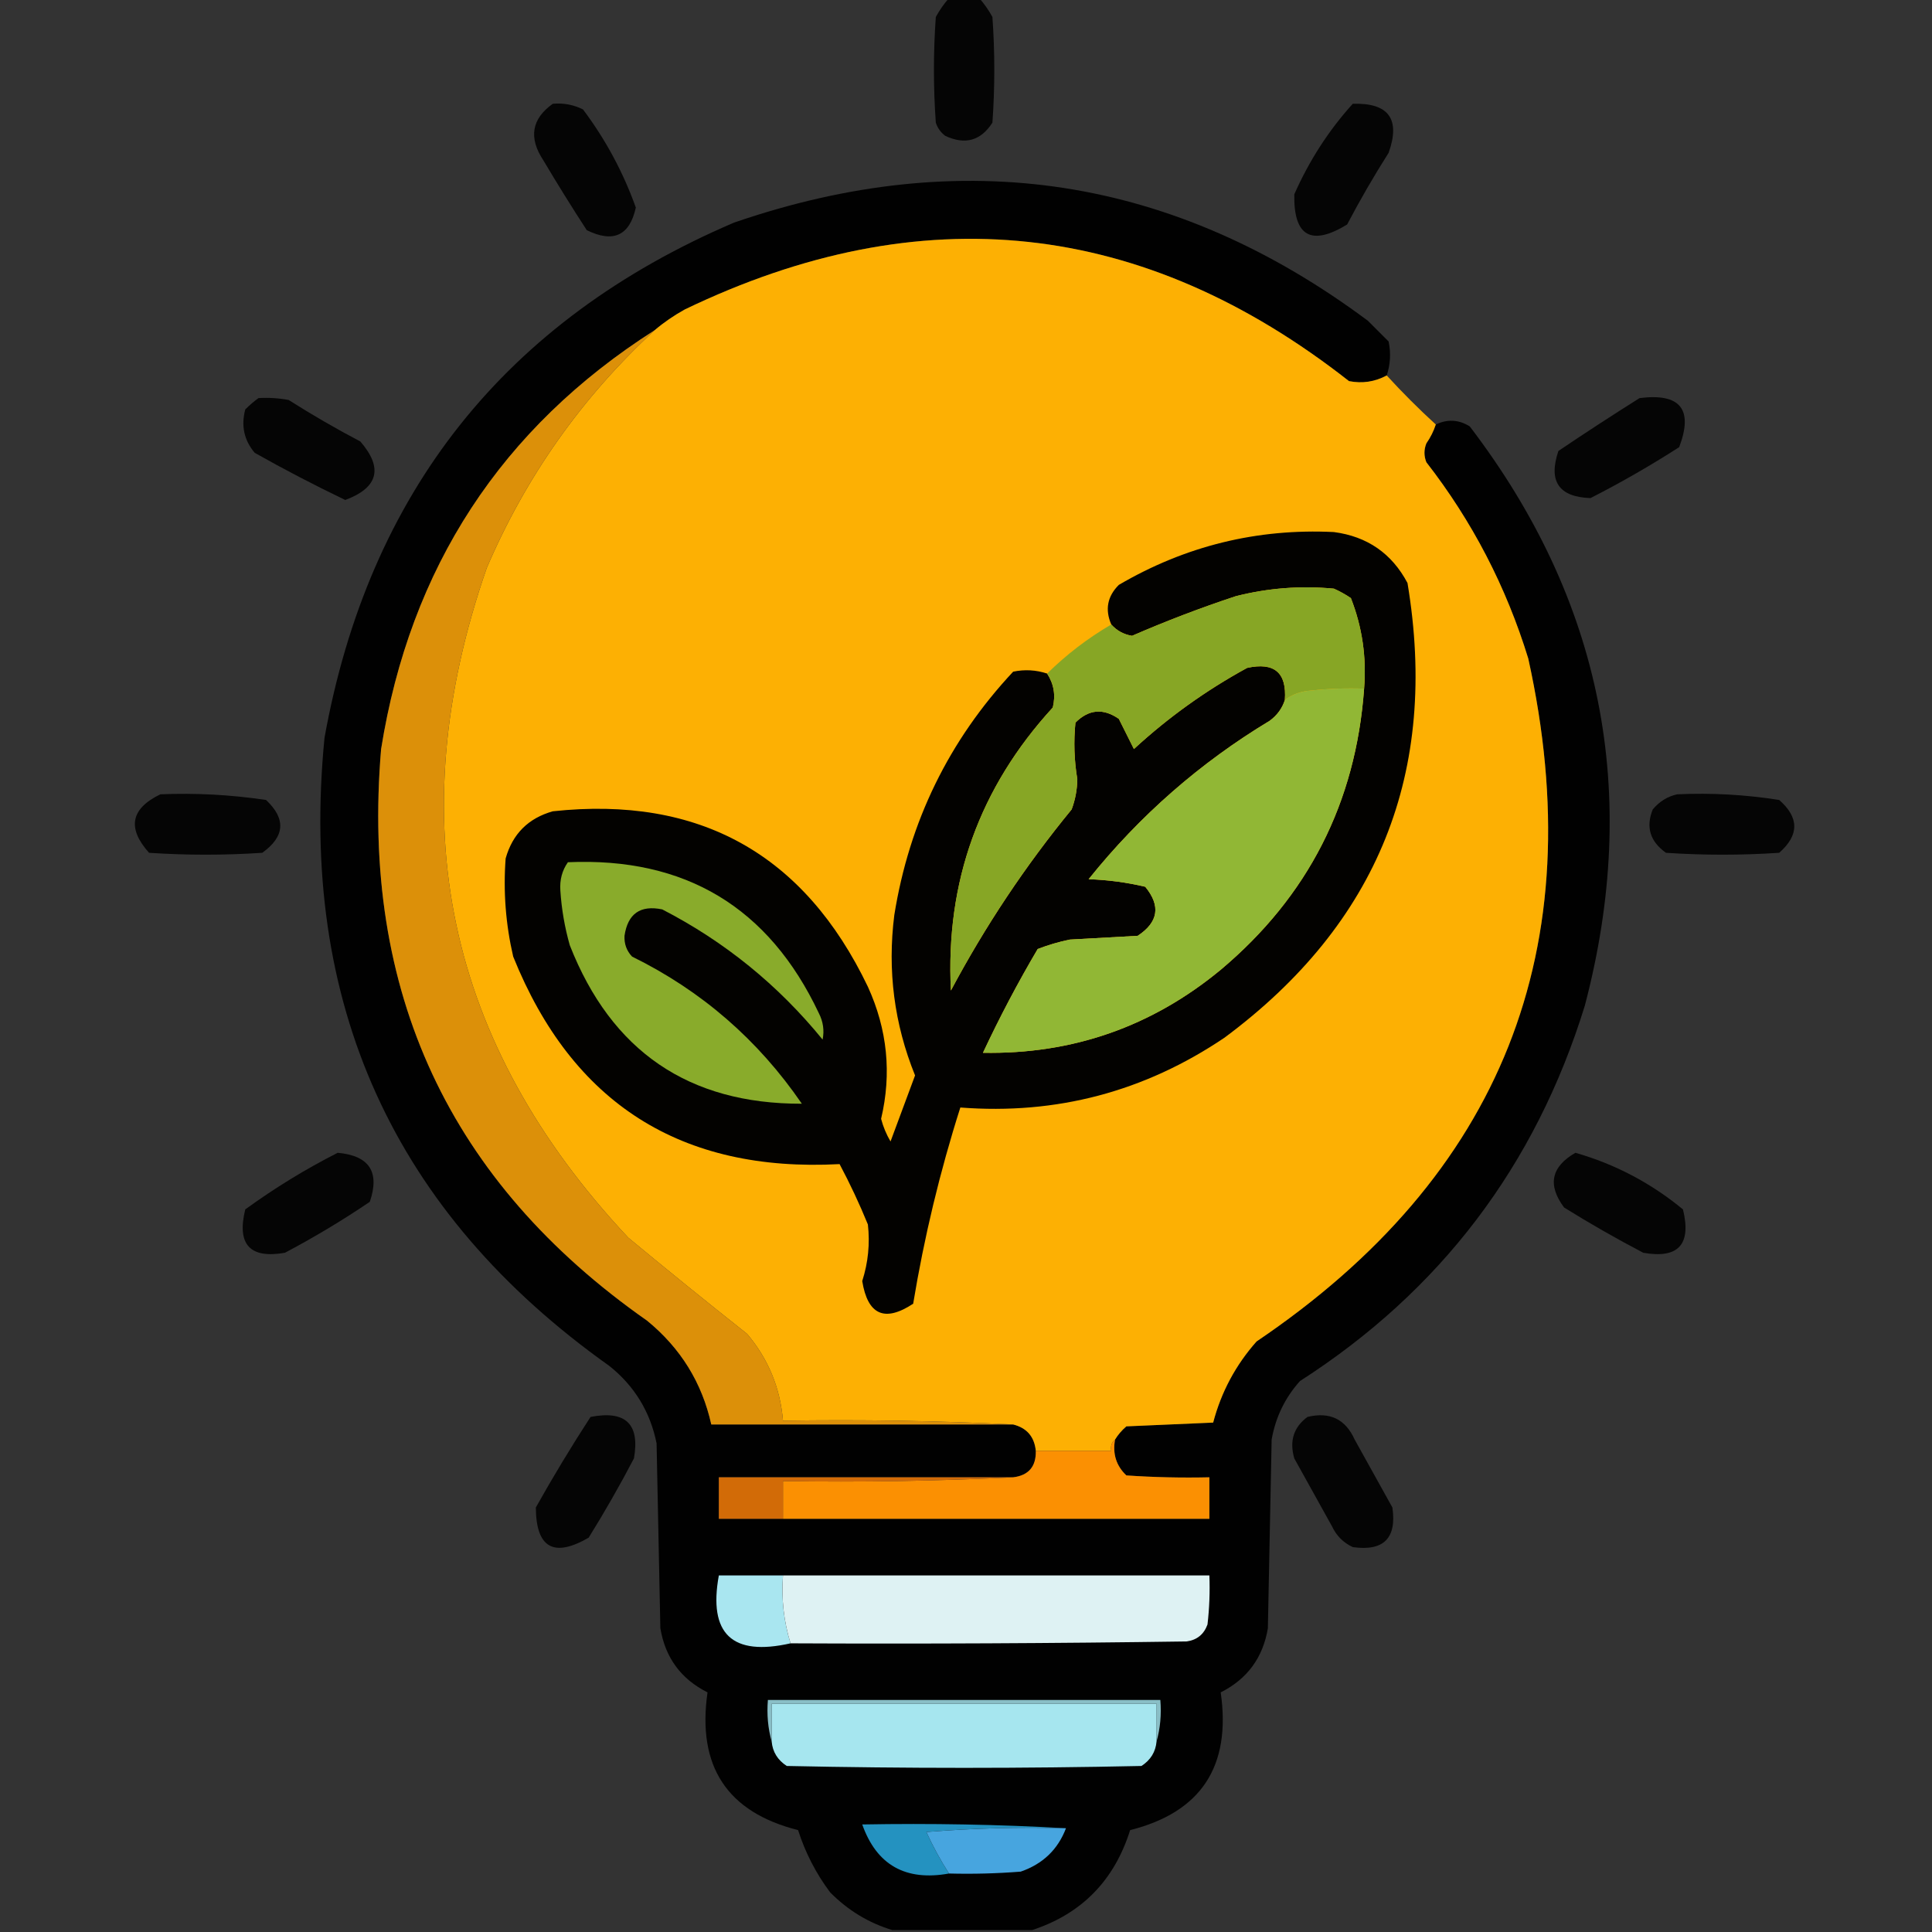 <?xml version="1.0" encoding="UTF-8"?>
<!DOCTYPE svg PUBLIC "-//W3C//DTD SVG 1.1//EN" "http://www.w3.org/Graphics/SVG/1.1/DTD/svg11.dtd">
<svg xmlns="http://www.w3.org/2000/svg" version="1.1" width="512px" height="512px" style="shape-rendering:geometricPrecision; text-rendering:geometricPrecision; image-rendering:optimizeQuality; fill-rule:evenodd; clip-rule:evenodd" xmlns:xlink="http://www.w3.org/1999/xlink">
<rect width="100%" height="100%" fill="#333333" stroke="none"/>
<g><path style="opacity:0.908" fill="#000000" d="M 251.5,-0.5 C 254.167,-0.5 256.833,-0.5 259.5,-0.5C 260.836,1.01 262.003,2.677 263,4.5C 263.667,13.833 263.667,23.167 263,32.5C 259.929,37.299 255.762,38.465 250.5,36C 249.299,35.097 248.465,33.931 248,32.5C 247.333,23.167 247.333,13.833 248,4.5C 248.997,2.677 250.164,1.01 251.5,-0.5 Z"/></g>
<g><path style="opacity:0.898" fill="#000000" d="M 146.5,27.5 C 149.32,27.247 151.986,27.747 154.5,29C 160.489,36.98 165.156,45.647 168.5,55C 166.872,62.451 162.538,64.451 155.5,61C 151.541,54.917 147.708,48.751 144,42.5C 140.034,36.515 140.867,31.515 146.5,27.5 Z"/></g>
<g><path style="opacity:0.9" fill="#000000" d="M 358.5,27.5 C 368.023,27.217 371.19,31.55 368,40.5C 364.081,46.67 360.414,53.003 357,59.5C 347.472,65.303 342.805,62.636 343,51.5C 346.959,42.547 352.125,34.547 358.5,27.5 Z"/></g>
<g><path style="opacity:0.969" fill="#010100" d="M 367.5,99.5 C 364.355,101.191 361.021,101.691 357.5,101C 302.89,58.155 244.223,51.821 181.5,82C 178.593,83.609 175.927,85.442 173.5,87.5C 132.849,113.404 108.682,150.404 101,198.5C 95.565,262.782 119.065,313.282 171.5,350C 180.373,357.257 186.039,366.424 188.5,377.5C 215.167,377.5 241.833,377.5 268.5,377.5C 272.129,378.417 274.129,380.75 274.5,384.5C 274.59,388.665 272.59,390.998 268.5,391.5C 242.5,391.5 216.5,391.5 190.5,391.5C 190.5,395.167 190.5,398.833 190.5,402.5C 196.167,402.5 201.833,402.5 207.5,402.5C 245.167,402.5 282.833,402.5 320.5,402.5C 320.5,398.833 320.5,395.167 320.5,391.5C 313.159,391.666 305.826,391.5 298.5,391C 295.814,388.454 294.814,385.287 295.5,381.5C 296.29,380.206 297.29,379.039 298.5,378C 306.167,377.667 313.833,377.333 321.5,377C 323.63,368.905 327.463,361.739 333,355.5C 397.973,311.598 421.973,251.264 405,174.5C 399.137,155.437 390.137,138.104 378,122.5C 377.333,120.833 377.333,119.167 378,117.5C 379.094,115.922 379.928,114.255 380.5,112.5C 383.584,111.016 386.584,111.182 389.5,113C 424.639,159.027 434.805,210.194 420,266.5C 406.912,308.91 381.746,342.077 344.5,366C 340.537,370.427 338.037,375.594 337,381.5C 336.667,398.167 336.333,414.833 336,431.5C 334.7,439.296 330.534,444.963 323.5,448.5C 326.316,468.085 318.316,480.251 299.5,485C 295.29,498.375 286.623,507.209 273.5,511.5C 261.167,511.5 248.833,511.5 236.5,511.5C 230.215,509.601 224.715,506.268 220,501.5C 216.243,496.486 213.409,490.986 211.5,485C 192.684,480.251 184.684,468.085 187.5,448.5C 180.466,444.963 176.3,439.296 175,431.5C 174.667,415.167 174.333,398.833 174,382.5C 172.321,374.153 168.154,367.32 161.5,362C 104.272,321.357 79.106,265.857 86,195.5C 97.742,130.44 133.909,84.94 194.5,59C 255.207,38.111 311.207,46.777 362.5,85C 364.333,86.833 366.167,88.667 368,90.5C 368.634,93.555 368.468,96.555 367.5,99.5 Z"/></g>
<g><path style="opacity:1" fill="#fdb003" d="M 367.5,99.5 C 371.597,103.984 375.93,108.318 380.5,112.5C 379.928,114.255 379.094,115.922 378,117.5C 377.333,119.167 377.333,120.833 378,122.5C 390.137,138.104 399.137,155.437 405,174.5C 421.973,251.264 397.973,311.598 333,355.5C 327.463,361.739 323.63,368.905 321.5,377C 313.833,377.333 306.167,377.667 298.5,378C 297.29,379.039 296.29,380.206 295.5,381.5C 294.596,382.209 294.263,383.209 294.5,384.5C 287.833,384.5 281.167,384.5 274.5,384.5C 274.129,380.75 272.129,378.417 268.5,377.5C 248.34,376.503 228.007,376.17 207.5,376.5C 206.77,367.806 203.603,360.14 198,353.5C 187.408,345.12 176.908,336.62 166.5,328C 118.222,276.527 105.722,217.36 129,150.5C 139.359,126.313 154.192,105.313 173.5,87.5C 175.927,85.442 178.593,83.609 181.5,82C 244.223,51.821 302.89,58.155 357.5,101C 361.021,101.691 364.355,101.191 367.5,99.5 Z"/></g>
<g><path style="opacity:1" fill="#dc9009" d="M 173.5,87.5 C 154.192,105.313 139.359,126.313 129,150.5C 105.722,217.36 118.222,276.527 166.5,328C 176.908,336.62 187.408,345.12 198,353.5C 203.603,360.14 206.77,367.806 207.5,376.5C 228.007,376.17 248.34,376.503 268.5,377.5C 241.833,377.5 215.167,377.5 188.5,377.5C 186.039,366.424 180.373,357.257 171.5,350C 119.065,313.282 95.565,262.782 101,198.5C 108.682,150.404 132.849,113.404 173.5,87.5 Z"/></g>
<g><path style="opacity:0.905" fill="#000000" d="M 68.5,105.5 C 71.187,105.336 73.854,105.503 76.5,106C 82.67,109.919 89.003,113.586 95.5,117C 101.589,124.053 100.255,129.22 91.5,132.5C 83.374,128.603 75.374,124.437 67.5,120C 64.682,116.662 63.849,112.829 65,108.5C 66.145,107.364 67.312,106.364 68.5,105.5 Z"/></g>
<g><path style="opacity:0.902" fill="#000000" d="M 434.5,105.5 C 445.307,104.131 448.807,108.464 445,118.5C 437.411,123.379 429.578,127.879 421.5,132C 413.099,131.709 410.265,127.542 413,119.5C 420.146,114.685 427.313,110.018 434.5,105.5 Z"/></g>
<g><path style="opacity:1" fill="#030200" d="M 277.5,178.5 C 279.293,181.259 279.793,184.259 279,187.5C 259.562,208.716 250.562,233.716 252,262.5C 261.098,245.412 271.764,229.412 284,214.5C 284.958,211.925 285.458,209.259 285.5,206.5C 284.667,201.511 284.5,196.511 285,191.5C 288.529,187.963 292.363,187.63 296.5,190.5C 297.833,193.167 299.167,195.833 300.5,198.5C 309.619,190.107 319.619,182.94 330.5,177C 337.704,175.422 341.037,178.255 340.5,185.5C 339.797,187.716 338.464,189.549 336.5,191C 318.029,202.135 302.029,216.135 288.5,233C 293.584,233.173 298.584,233.839 303.5,235C 307.654,240.056 306.987,244.39 301.5,248C 295.5,248.333 289.5,248.667 283.5,249C 280.57,249.606 277.737,250.44 275,251.5C 269.73,260.437 264.897,269.603 260.5,279C 284.233,279.423 305.233,272.089 323.5,257C 346.644,237.546 359.311,212.712 361.5,182.5C 362.171,174.183 361.005,166.183 358,158.5C 356.581,157.54 355.081,156.707 353.5,156C 344.723,155.163 336.057,155.83 327.5,158C 318.156,161.091 308.989,164.591 300,168.5C 297.808,168.137 295.974,167.137 294.5,165.5C 292.792,161.541 293.458,158.041 296.5,155C 314.158,144.672 333.158,140.005 353.5,141C 362.34,142.166 368.84,146.666 373,154.5C 381.358,204.607 365.191,244.774 324.5,275C 303.295,289.301 279.961,295.468 254.5,293.5C 249.078,310.521 244.912,327.854 242,345.5C 234.451,350.476 229.951,348.476 228.5,339.5C 230.071,334.599 230.571,329.599 230,324.5C 227.773,319.046 225.273,313.713 222.5,308.5C 180.484,310.75 151.651,292.416 136,253.5C 134.012,244.922 133.345,236.255 134,227.5C 135.833,221 140,216.833 146.5,215C 185.316,210.824 213.149,226.324 230,261.5C 235.171,272.842 236.338,284.508 233.5,296.5C 234.054,298.61 234.888,300.61 236,302.5C 238.167,296.667 240.333,290.833 242.5,285C 236.975,271.361 235.141,257.195 237,242.5C 240.977,217.715 251.477,196.215 268.5,178C 271.555,177.366 274.555,177.532 277.5,178.5 Z"/></g>
<g><path style="opacity:1" fill="#87a625" d="M 361.5,182.5 C 356.821,182.334 352.155,182.501 347.5,183C 344.823,183.168 342.49,184.001 340.5,185.5C 341.037,178.255 337.704,175.422 330.5,177C 319.619,182.94 309.619,190.107 300.5,198.5C 299.167,195.833 297.833,193.167 296.5,190.5C 292.363,187.63 288.529,187.963 285,191.5C 284.5,196.511 284.667,201.511 285.5,206.5C 285.458,209.259 284.958,211.925 284,214.5C 271.764,229.412 261.098,245.412 252,262.5C 250.562,233.716 259.562,208.716 279,187.5C 279.793,184.259 279.293,181.259 277.5,178.5C 282.657,173.43 288.323,169.097 294.5,165.5C 295.974,167.137 297.808,168.137 300,168.5C 308.989,164.591 318.156,161.091 327.5,158C 336.057,155.83 344.723,155.163 353.5,156C 355.081,156.707 356.581,157.54 358,158.5C 361.005,166.183 362.171,174.183 361.5,182.5 Z"/></g>
<g><path style="opacity:1" fill="#91b735" d="M 361.5,182.5 C 359.311,212.712 346.644,237.546 323.5,257C 305.233,272.089 284.233,279.423 260.5,279C 264.897,269.603 269.73,260.437 275,251.5C 277.737,250.44 280.57,249.606 283.5,249C 289.5,248.667 295.5,248.333 301.5,248C 306.987,244.39 307.654,240.056 303.5,235C 298.584,233.839 293.584,233.173 288.5,233C 302.029,216.135 318.029,202.135 336.5,191C 338.464,189.549 339.797,187.716 340.5,185.5C 342.49,184.001 344.823,183.168 347.5,183C 352.155,182.501 356.821,182.334 361.5,182.5 Z"/></g>
<g><path style="opacity:0.909" fill="#000000" d="M 42.5,210.5 C 51.901,210.114 61.234,210.614 70.5,212C 75.843,217.019 75.509,221.686 69.5,226C 59.5,226.667 49.5,226.667 39.5,226C 33.641,219.462 34.641,214.295 42.5,210.5 Z"/></g>
<g><path style="opacity:0.909" fill="#000000" d="M 444.5,210.5 C 453.582,210.086 462.582,210.586 471.5,212C 476.833,216.667 476.833,221.333 471.5,226C 461.5,226.667 451.5,226.667 441.5,226C 437.277,223.005 436.111,219.171 438,214.5C 439.792,212.372 441.958,211.039 444.5,210.5 Z"/></g>
<g><path style="opacity:1" fill="#89ab2b" d="M 150.5,228.5 C 181.59,227.124 203.756,240.457 217,268.5C 218.15,270.754 218.484,273.087 218,275.5C 206.204,261.026 192.037,249.526 175.5,241C 169.699,239.801 166.365,242.134 165.5,248C 165.396,250.145 166.063,251.979 167.5,253.5C 185.875,262.537 200.875,275.537 212.5,292.5C 182.524,292.581 162.024,278.581 151,250.5C 149.651,245.754 148.817,240.92 148.5,236C 148.303,233.176 148.969,230.676 150.5,228.5 Z"/></g>
<g><path style="opacity:0.899" fill="#000000" d="M 89.5,305.5 C 97.876,306.257 100.709,310.59 98,318.5C 90.762,323.398 83.262,327.898 75.5,332C 66.21,333.622 62.71,329.789 65,320.5C 72.831,314.812 80.998,309.812 89.5,305.5 Z"/></g>
<g><path style="opacity:0.901" fill="#000000" d="M 417.5,305.5 C 428.009,308.505 437.509,313.505 446,320.5C 448.29,329.789 444.79,333.622 435.5,332C 428.337,328.253 421.337,324.253 414.5,320C 410.058,314.044 411.058,309.21 417.5,305.5 Z"/></g>
<g><path style="opacity:0.896" fill="#000000" d="M 156.5,375.5 C 165.791,373.702 169.624,377.368 168,386.5C 164.253,393.663 160.253,400.663 156,407.5C 146.732,412.866 142.066,410.2 142,399.5C 146.593,391.306 151.427,383.306 156.5,375.5 Z"/></g>
<g><path style="opacity:0.893" fill="#000000" d="M 346.5,375.5 C 352.392,374.073 356.559,376.073 359,381.5C 362.333,387.5 365.667,393.5 369,399.5C 370.184,407.649 366.684,411.149 358.5,410C 356,408.833 354.167,407 353,404.5C 349.667,398.5 346.333,392.5 343,386.5C 341.663,381.872 342.83,378.205 346.5,375.5 Z"/></g>
<g><path style="opacity:1" fill="#fb9002" d="M 295.5,381.5 C 294.814,385.287 295.814,388.454 298.5,391C 305.826,391.5 313.159,391.666 320.5,391.5C 320.5,395.167 320.5,398.833 320.5,402.5C 282.833,402.5 245.167,402.5 207.5,402.5C 207.5,399.167 207.5,395.833 207.5,392.5C 228.007,392.83 248.34,392.497 268.5,391.5C 272.59,390.998 274.59,388.665 274.5,384.5C 281.167,384.5 287.833,384.5 294.5,384.5C 294.263,383.209 294.596,382.209 295.5,381.5 Z"/></g>
<g><path style="opacity:1" fill="#d26b07" d="M 268.5,391.5 C 248.34,392.497 228.007,392.83 207.5,392.5C 207.5,395.833 207.5,399.167 207.5,402.5C 201.833,402.5 196.167,402.5 190.5,402.5C 190.5,398.833 190.5,395.167 190.5,391.5C 216.5,391.5 242.5,391.5 268.5,391.5 Z"/></g>
<g><path style="opacity:1" fill="#a9e6f0" d="M 207.5,417.5 C 207.035,423.684 207.701,429.684 209.5,435.5C 194.008,439.006 187.675,433.006 190.5,417.5C 196.167,417.5 201.833,417.5 207.5,417.5 Z"/></g>
<g><path style="opacity:1" fill="#def2f3" d="M 207.5,417.5 C 245.167,417.5 282.833,417.5 320.5,417.5C 320.666,421.846 320.499,426.179 320,430.5C 319.065,433.102 317.232,434.602 314.5,435C 279.502,435.5 244.502,435.667 209.5,435.5C 207.701,429.684 207.035,423.684 207.5,417.5 Z"/></g>
<g><path style="opacity:1" fill="#89bec6" d="M 306.5,461.5 C 306.5,458.167 306.5,454.833 306.5,451.5C 272.5,451.5 238.5,451.5 204.5,451.5C 204.5,454.833 204.5,458.167 204.5,461.5C 203.518,458.038 203.185,454.371 203.5,450.5C 238.167,450.5 272.833,450.5 307.5,450.5C 307.815,454.371 307.482,458.038 306.5,461.5 Z"/></g>
<g><path style="opacity:1" fill="#a6e6ef" d="M 306.5,461.5 C 306.256,464.263 304.923,466.429 302.5,468C 271.167,468.667 239.833,468.667 208.5,468C 206.077,466.429 204.744,464.263 204.5,461.5C 204.5,458.167 204.5,454.833 204.5,451.5C 238.5,451.5 272.5,451.5 306.5,451.5C 306.5,454.833 306.5,458.167 306.5,461.5 Z"/></g>
<g><path style="opacity:1" fill="#2492c0" d="M 282.5,484.5 C 270.149,484.168 257.815,484.501 245.5,485.5C 247.258,489.354 249.258,493.021 251.5,496.5C 239.983,498.584 232.317,494.25 228.5,483.5C 246.674,483.17 264.674,483.503 282.5,484.5 Z"/></g>
<g><path style="opacity:1" fill="#47a5df" d="M 282.5,484.5 C 280.344,490.154 276.344,493.988 270.5,496C 264.175,496.5 257.842,496.666 251.5,496.5C 249.258,493.021 247.258,489.354 245.5,485.5C 257.815,484.501 270.149,484.168 282.5,484.5 Z"/></g>
</svg>
